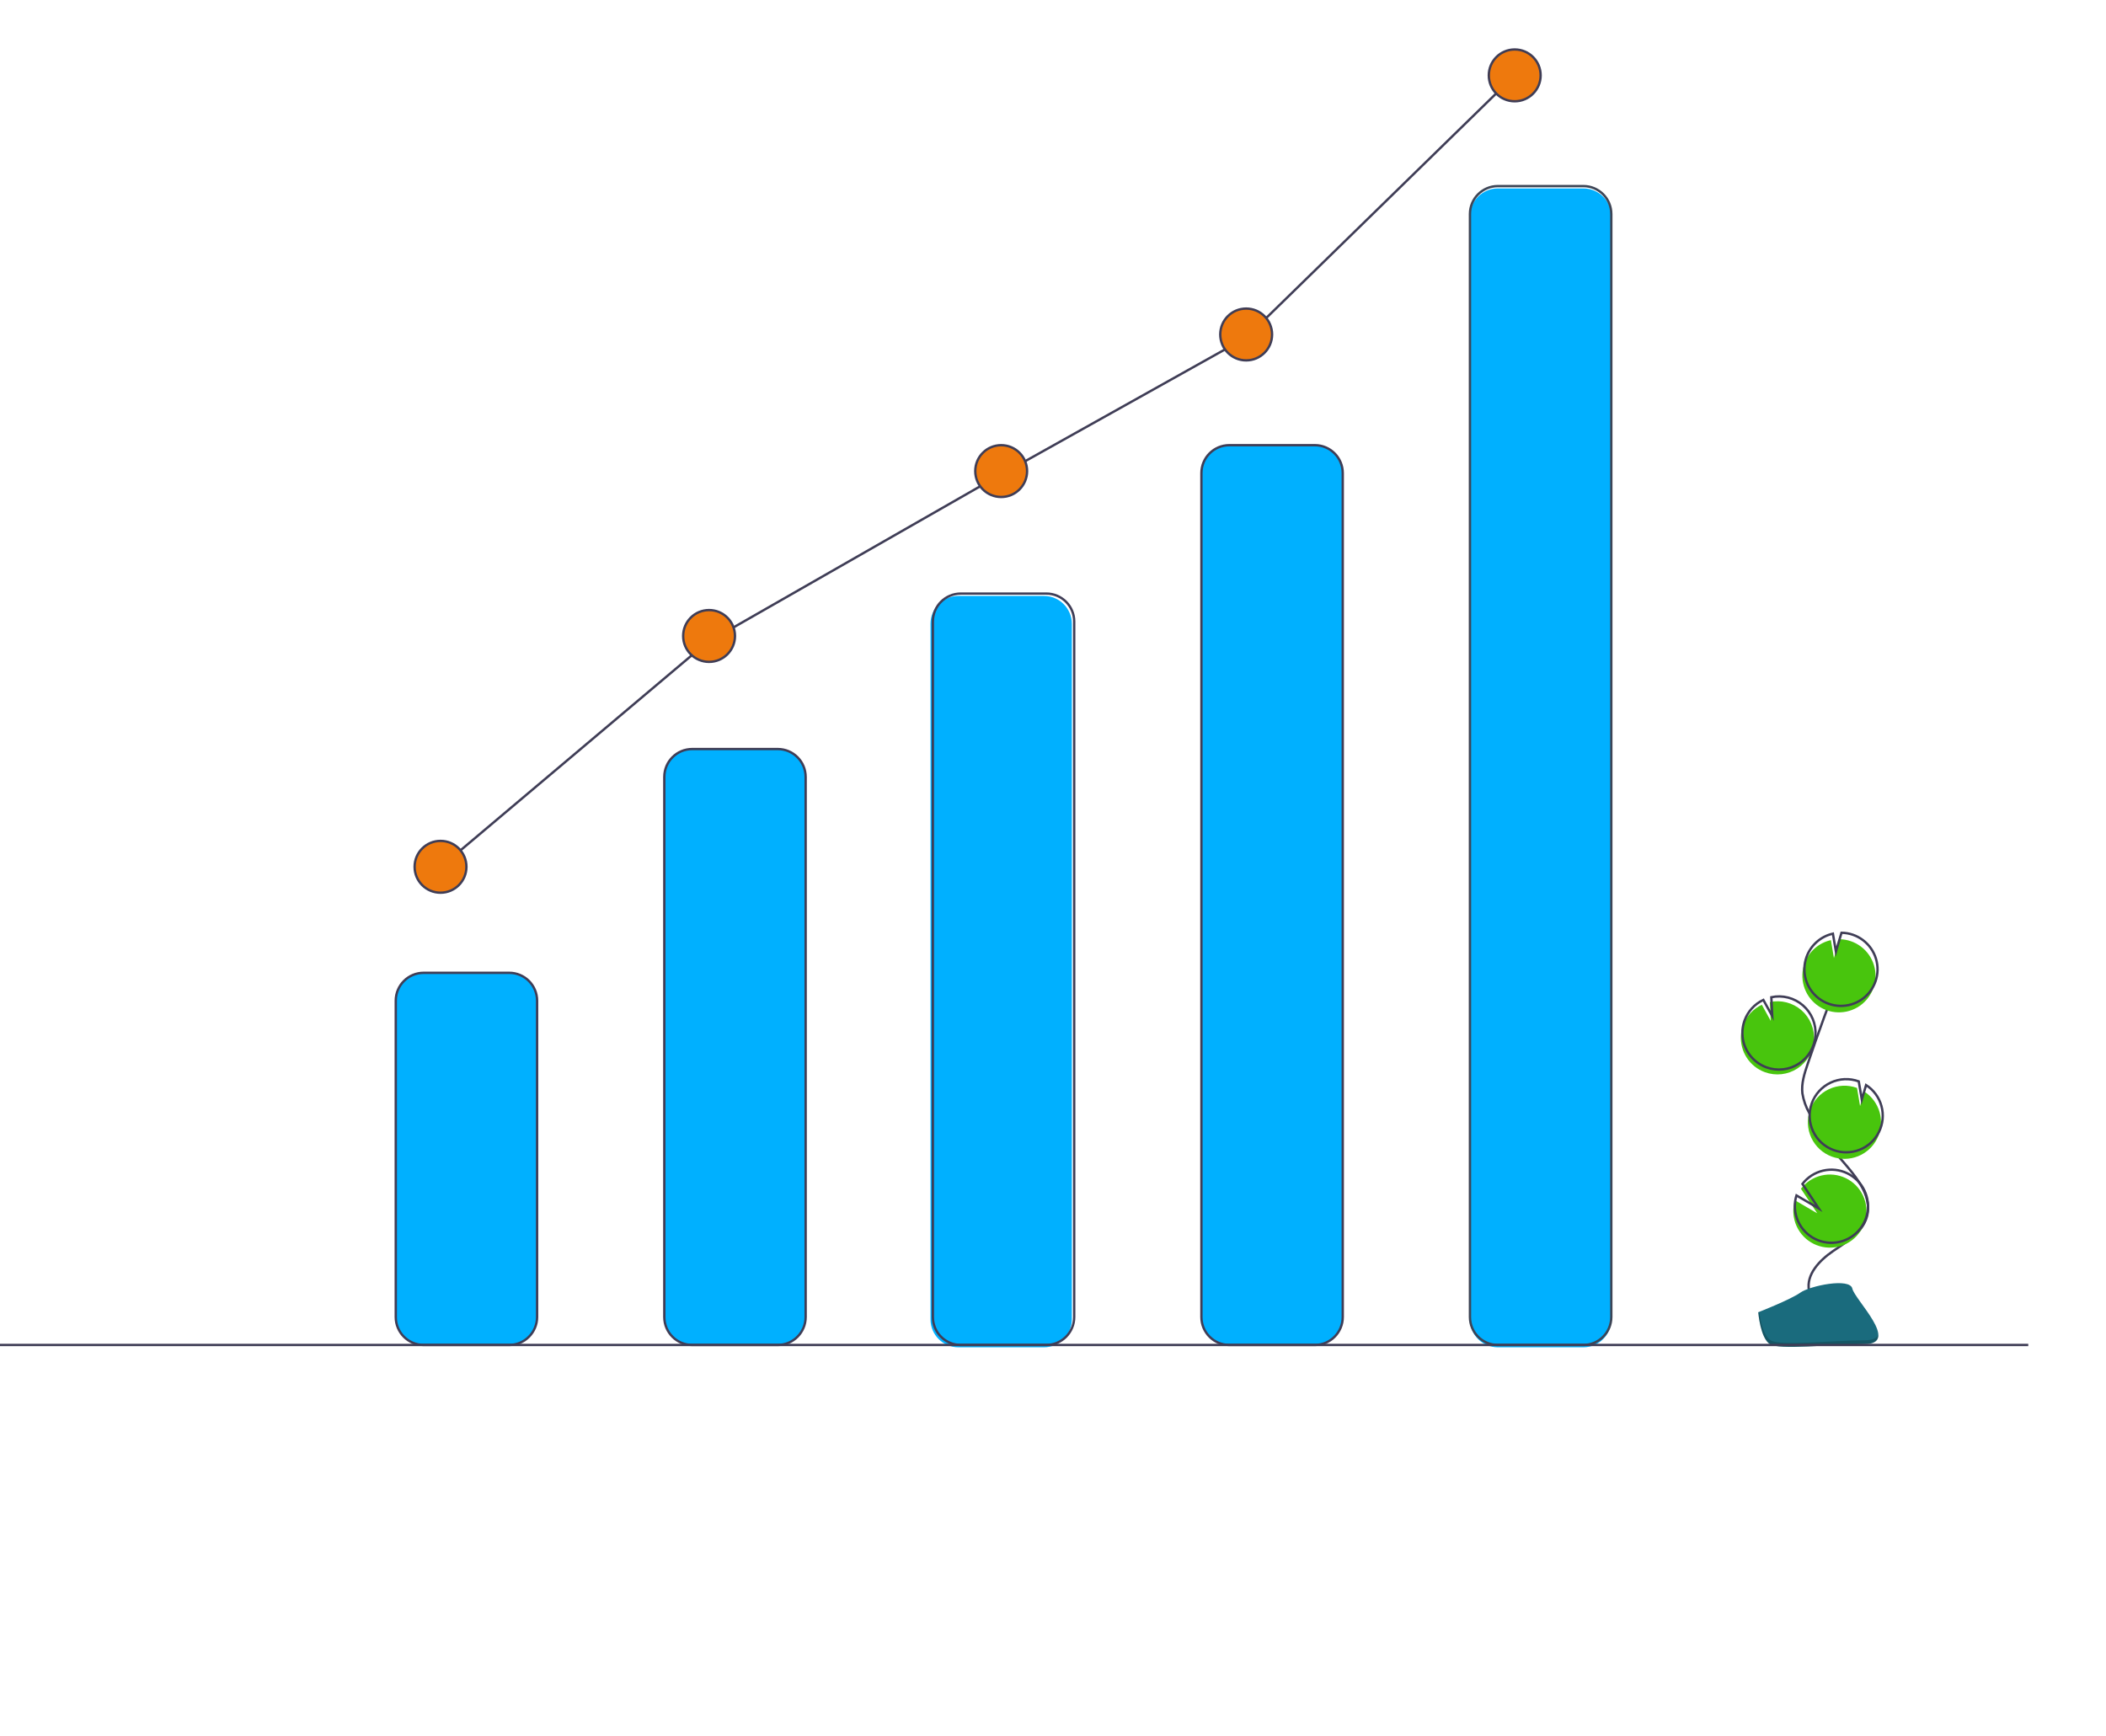 <svg width="894" height="737" viewBox="0 0 894 737" fill="none" xmlns="http://www.w3.org/2000/svg">
                  <g id="undraw_investing_7u74 1">
                  <g id="plantleaves">
                  <path id="Vector" d="M749.228 455.204C751.488 456.026 753.909 456.311 756.298 456.038C758.687 455.765 760.981 454.94 762.997 453.63C765.013 452.319 766.698 450.558 767.918 448.485C769.137 446.412 769.859 444.084 770.025 441.685C770.192 439.286 769.799 436.881 768.877 434.66C767.956 432.438 766.531 430.461 764.715 428.884C762.899 427.308 760.742 426.174 758.413 425.573C756.085 424.972 753.648 424.921 751.296 425.422L751.685 433.415L747.903 426.565C744.192 428.309 741.325 431.455 739.932 435.312C739.437 436.662 739.137 438.077 739.039 439.512C738.8 442.88 739.666 446.234 741.504 449.065C743.343 451.897 746.055 454.052 749.228 455.204V455.204Z" fill="#48C50D"/>
                  <path id="Vector_2" d="M767.939 547.905C766.604 541.108 772.389 535.082 778.102 531.165C783.816 527.248 790.492 523.399 792.441 516.752C795.243 507.199 786.897 498.45 780.402 490.905C775.583 485.306 771.444 479.155 768.073 472.582C766.607 470 765.609 467.18 765.124 464.25C764.612 460.016 765.972 455.802 767.343 451.763C771.909 438.307 776.791 424.964 781.988 411.733" stroke="#3F3D56" stroke-miterlimit="10"/>
                  <path id="Vector_3" d="M749.868 453.146C752.128 453.968 754.548 454.253 756.938 453.98C759.327 453.707 761.62 452.882 763.637 451.572C765.653 450.261 767.337 448.5 768.557 446.427C769.777 444.354 770.498 442.027 770.665 439.628C770.831 437.228 770.439 434.823 769.517 432.602C768.596 430.38 767.171 428.403 765.355 426.827C763.539 425.25 761.382 424.116 759.053 423.516C756.724 422.915 754.288 422.863 751.936 423.364L752.324 431.357L748.543 424.507C744.832 426.251 741.965 429.397 740.572 433.254C740.077 434.605 739.776 436.019 739.678 437.454C739.44 440.822 740.305 444.176 742.144 447.008C743.983 449.839 746.694 451.994 749.868 453.146V453.146Z" stroke="#3F3D56" stroke-miterlimit="10"/>
                  <path id="Vector_4" d="M766.041 408.973C766.928 406.525 768.417 404.341 770.37 402.62C772.323 400.899 774.678 399.697 777.218 399.126L778.497 406.724L780.867 398.744C784.158 398.793 787.349 399.886 789.978 401.866C792.608 403.847 794.54 406.611 795.495 409.761C796.451 412.911 796.381 416.283 795.295 419.391C794.209 422.498 792.164 425.18 789.455 427.049C786.745 428.918 783.512 429.878 780.221 429.79C776.931 429.702 773.754 428.571 771.148 426.559C768.543 424.548 766.644 421.76 765.726 418.599C764.808 415.438 764.918 412.067 766.041 408.973H766.041Z" fill="#48C50D"/>
                  <path id="Vector_5" d="M766.894 406.229C767.781 403.782 769.27 401.597 771.223 399.876C773.176 398.155 775.531 396.953 778.071 396.382L779.349 403.98L781.72 396C785.011 396.049 788.202 397.142 790.831 399.123C793.46 401.103 795.392 403.868 796.348 407.017C797.303 410.167 797.233 413.539 796.148 416.647C795.062 419.754 793.017 422.436 790.307 424.305C787.598 426.175 784.365 427.135 781.074 427.047C777.784 426.958 774.606 425.827 772.001 423.815C769.395 421.804 767.497 419.016 766.579 415.855C765.661 412.694 765.771 409.323 766.894 406.229V406.229Z" stroke="#3F3D56" stroke-miterlimit="10"/>
                  <path id="Vector_6" d="M777.676 491.059C781.26 492.359 785.198 492.295 788.738 490.879C792.278 489.462 795.174 486.793 796.872 483.379C798.571 479.965 798.953 476.045 797.948 472.367C796.942 468.689 794.618 465.51 791.419 463.435L789.597 469.568L788.306 461.88C788.293 461.874 788.28 461.869 788.266 461.865C786.349 461.17 784.314 460.859 782.277 460.95C780.24 461.041 778.241 461.532 776.394 462.396C774.547 463.26 772.888 464.479 771.512 465.984C770.136 467.489 769.069 469.25 768.374 471.167C767.679 473.084 767.368 475.119 767.459 477.156C767.55 479.193 768.041 481.192 768.905 483.039C769.769 484.886 770.988 486.545 772.493 487.921C773.998 489.297 775.759 490.364 777.676 491.059V491.059Z" fill="#48C50D"/>
                  <path id="Vector_7" d="M778.415 488.28C781.999 489.58 785.937 489.516 789.477 488.1C793.017 486.683 795.912 484.014 797.611 480.6C799.309 477.186 799.692 473.266 798.686 469.588C797.681 465.91 795.357 462.731 792.158 460.656L790.336 466.789L789.045 459.101C789.032 459.095 789.019 459.09 789.005 459.086C785.134 457.681 780.863 457.872 777.132 459.617C773.402 461.361 770.517 464.516 769.113 468.388C767.708 472.259 767.9 476.53 769.644 480.26C771.388 483.991 774.543 486.875 778.415 488.28V488.28Z" stroke="#3F3D56" stroke-miterlimit="10"/>
                  <path id="Vector_8" d="M761.51 516.847C762.126 520.354 763.929 523.542 766.617 525.877C769.305 528.213 772.715 529.552 776.273 529.672C779.832 529.792 783.324 528.685 786.163 526.536C789.002 524.387 791.016 521.327 791.867 517.869C792.717 514.412 792.354 510.767 790.836 507.546C789.318 504.325 786.739 501.723 783.532 500.178C780.324 498.633 776.682 498.237 773.217 499.058C769.752 499.879 766.675 501.867 764.502 504.687L771.421 515.101L761.967 509.573C761.234 511.926 761.077 514.421 761.51 516.847V516.847Z" fill="#48C50D"/>
                  <path id="Vector_9" d="M762.149 514.789C762.765 518.296 764.569 521.485 767.257 523.82C769.945 526.155 773.354 527.495 776.913 527.614C780.472 527.734 783.963 526.627 786.802 524.478C789.641 522.329 791.655 519.269 792.506 515.812C793.357 512.354 792.993 508.709 791.475 505.488C789.958 502.267 787.379 499.666 784.171 498.12C780.963 496.575 777.321 496.18 773.857 497.001C770.392 497.822 767.315 499.809 765.141 502.629L772.06 513.043L762.607 507.516C761.874 509.869 761.717 512.363 762.149 514.789V514.789Z" stroke="#3F3D56" stroke-miterlimit="10"/>
                  </g>
                  <g id="Group 1">
                  <path id="Vector_10" d="M746.379 557.113C746.379 557.113 760.082 551.743 764.212 548.802C768.342 545.861 785.291 542.35 786.315 547.066C787.34 551.782 806.908 570.523 791.438 570.647C775.967 570.772 755.491 573.186 751.369 570.675C747.247 568.164 746.379 557.113 746.379 557.113Z" fill="#1A6B7D"/>
                  <path id="Vector_11" opacity="0.2" d="M791.714 569.006C776.243 569.131 755.767 571.544 751.645 569.033C748.506 567.121 747.255 560.26 746.837 557.095C746.547 557.107 746.379 557.113 746.379 557.113C746.379 557.113 747.247 568.164 751.369 570.675C755.491 573.186 775.967 570.772 791.438 570.647C795.903 570.611 797.446 569.023 797.361 566.669C796.741 568.091 795.038 568.979 791.714 569.006Z" fill="black"/>
                  </g>
                  <g id="holebar">
                  <g id="fistbar">
                  <path id="Vector_12" d="M216.149 413H179.851C173.306 413 168 418.306 168 424.851V559.149C168 565.694 173.306 571 179.851 571H216.149C222.694 571 228 565.694 228 559.149V424.851C228 418.306 222.694 413 216.149 413Z" fill="#00B0FF"/>
                  <path id="Vector_13" d="M216.149 413H179.851C173.306 413 168 418.306 168 424.851V559.149C168 565.694 173.306 571 179.851 571H216.149C222.694 571 228 565.694 228 559.149V424.851C228 418.306 222.694 413 216.149 413Z" stroke="#3F3D56" stroke-miterlimit="10"/>
                  </g>
                  <g id="secondbar">
                  <path id="Vector_14" d="M330.149 318H293.851C287.306 318 282 323.306 282 329.851V559.149C282 565.694 287.306 571 293.851 571H330.149C336.694 571 342 565.694 342 559.149V329.851C342 323.306 336.694 318 330.149 318Z" fill="#00B0FF"/>
                  <path id="Vector_15" d="M330.149 318H293.851C287.306 318 282 323.306 282 329.851V559.149C282 565.694 287.306 571 293.851 571H330.149C336.694 571 342 565.694 342 559.149V329.851C342 323.306 336.694 318 330.149 318Z" stroke="#3F3D56" stroke-miterlimit="10"/>
                  </g>
                  <g id="thirdbar">
                  <path id="Vector_16" d="M443.149 253H406.851C400.306 253 395 258.306 395 264.851V560.149C395 566.694 400.306 572 406.851 572H443.149C449.694 572 455 566.694 455 560.149V264.851C455 258.306 449.694 253 443.149 253Z" fill="#00B0FF"/>
                  <path id="Vector_17" d="M444.149 252H407.851C401.306 252 396 257.306 396 263.851V559.149C396 565.694 401.306 571 407.851 571H444.149C450.694 571 456 565.694 456 559.149V263.851C456 257.306 450.694 252 444.149 252Z" stroke="#3F3D56" stroke-miterlimit="10"/>
                  </g>
                  <g id="fourbar">
                  <path id="Vector_18" d="M558.149 189H521.851C515.306 189 510 194.306 510 200.851V559.149C510 565.694 515.306 571 521.851 571H558.149C564.694 571 570 565.694 570 559.149V200.851C570 194.306 564.694 189 558.149 189Z" fill="#00B0FF"/>
                  <path id="Vector_19" d="M558.149 189H521.851C515.306 189 510 194.306 510 200.851V559.149C510 565.694 515.306 571 521.851 571H558.149C564.694 571 570 565.694 570 559.149V200.851C570 194.306 564.694 189 558.149 189Z" stroke="#3F3D56" stroke-miterlimit="10"/>
                  </g>
                  <g id="fivthbar">
                  <path id="Vector_20" d="M672.149 80H635.851C629.306 80 624 85.306 624 91.85V560.149C624 566.694 629.306 572 635.851 572H672.149C678.694 572 684 566.694 684 560.149V91.85C684 85.306 678.694 80 672.149 80Z" fill="#00B0FF"/>
                  <path id="Vector_21" d="M672.149 79H635.851C629.306 79 624 84.306 624 90.85V559.149C624 565.694 629.306 571 635.851 571H672.149C678.694 571 684 565.694 684 559.149V90.85C684 84.306 678.694 79 672.149 79Z" stroke="#3D4556" stroke-miterlimit="10"/>
                  </g>
                  <path id="Vector_22" d="M861 571H0" stroke="#3F3D56" stroke-miterlimit="10"/>
                  </g>
                  <g id="trendbar">
                  <path id="Vector_23" d="M186 369L300 272.859L415 207.078L529 143.321L643 32" stroke="#3F3D56" stroke-miterlimit="10"/>
                  <g id="thirdcircle">
                  <path id="Vector_24" d="M425 211C431.075 211 436 206.075 436 200C436 193.925 431.075 189 425 189C418.925 189 414 193.925 414 200C414 206.075 418.925 211 425 211Z" fill="#EE790D"/>
                  <path id="Vector_25" d="M425 211C431.075 211 436 206.075 436 200C436 193.925 431.075 189 425 189C418.925 189 414 193.925 414 200C414 206.075 418.925 211 425 211Z" stroke="#3F3D56" stroke-miterlimit="10"/>
                  </g>
                  <g id="fourthcircle">
                  <path id="Vector_26" d="M529 153C535.075 153 540 148.075 540 142C540 135.925 535.075 131 529 131C522.925 131 518 135.925 518 142C518 148.075 522.925 153 529 153Z" fill="#EE790D"/>
                  <path id="Vector_27" d="M529 153C535.075 153 540 148.075 540 142C540 135.925 535.075 131 529 131C522.925 131 518 135.925 518 142C518 148.075 522.925 153 529 153Z" stroke="#3F3D56" stroke-miterlimit="10"/>
                  </g>
                  <g id="fivthcircle">
                  <path id="Vector_28" d="M643 43C649.075 43 654 38.075 654 32C654 25.925 649.075 21 643 21C636.925 21 632 25.925 632 32C632 38.075 636.925 43 643 43Z" fill="#EE790D"/>
                  <path id="Vector_29" d="M643 43C649.075 43 654 38.075 654 32C654 25.925 649.075 21 643 21C636.925 21 632 25.925 632 32C632 38.075 636.925 43 643 43Z" stroke="#3F3D56" stroke-miterlimit="10"/>
                  </g>
                  <g id="firstcircle">
                  <path id="Vector_30" d="M187 379C193.075 379 198 374.075 198 368C198 361.925 193.075 357 187 357C180.925 357 176 361.925 176 368C176 374.075 180.925 379 187 379Z" fill="#EE790D"/>
                  <path id="Vector_31" d="M187 379C193.075 379 198 374.075 198 368C198 361.925 193.075 357 187 357C180.925 357 176 361.925 176 368C176 374.075 180.925 379 187 379Z" stroke="#3F3D56" stroke-miterlimit="10"/>
                  </g>
                  <g id="secondcircle">
                  <path id="Vector_32" d="M301 281C307.075 281 312 276.075 312 270C312 263.925 307.075 259 301 259C294.925 259 290 263.925 290 270C290 276.075 294.925 281 301 281Z" fill="#EE790D"/>
                  <path id="Vector_33" d="M301 281C307.075 281 312 276.075 312 270C312 263.925 307.075 259 301 259C294.925 259 290 263.925 290 270C290 276.075 294.925 281 301 281Z" stroke="#3F3D56" stroke-miterlimit="10"/>
                  </g>
                  </g>
                  </g>
                  </svg>
                  